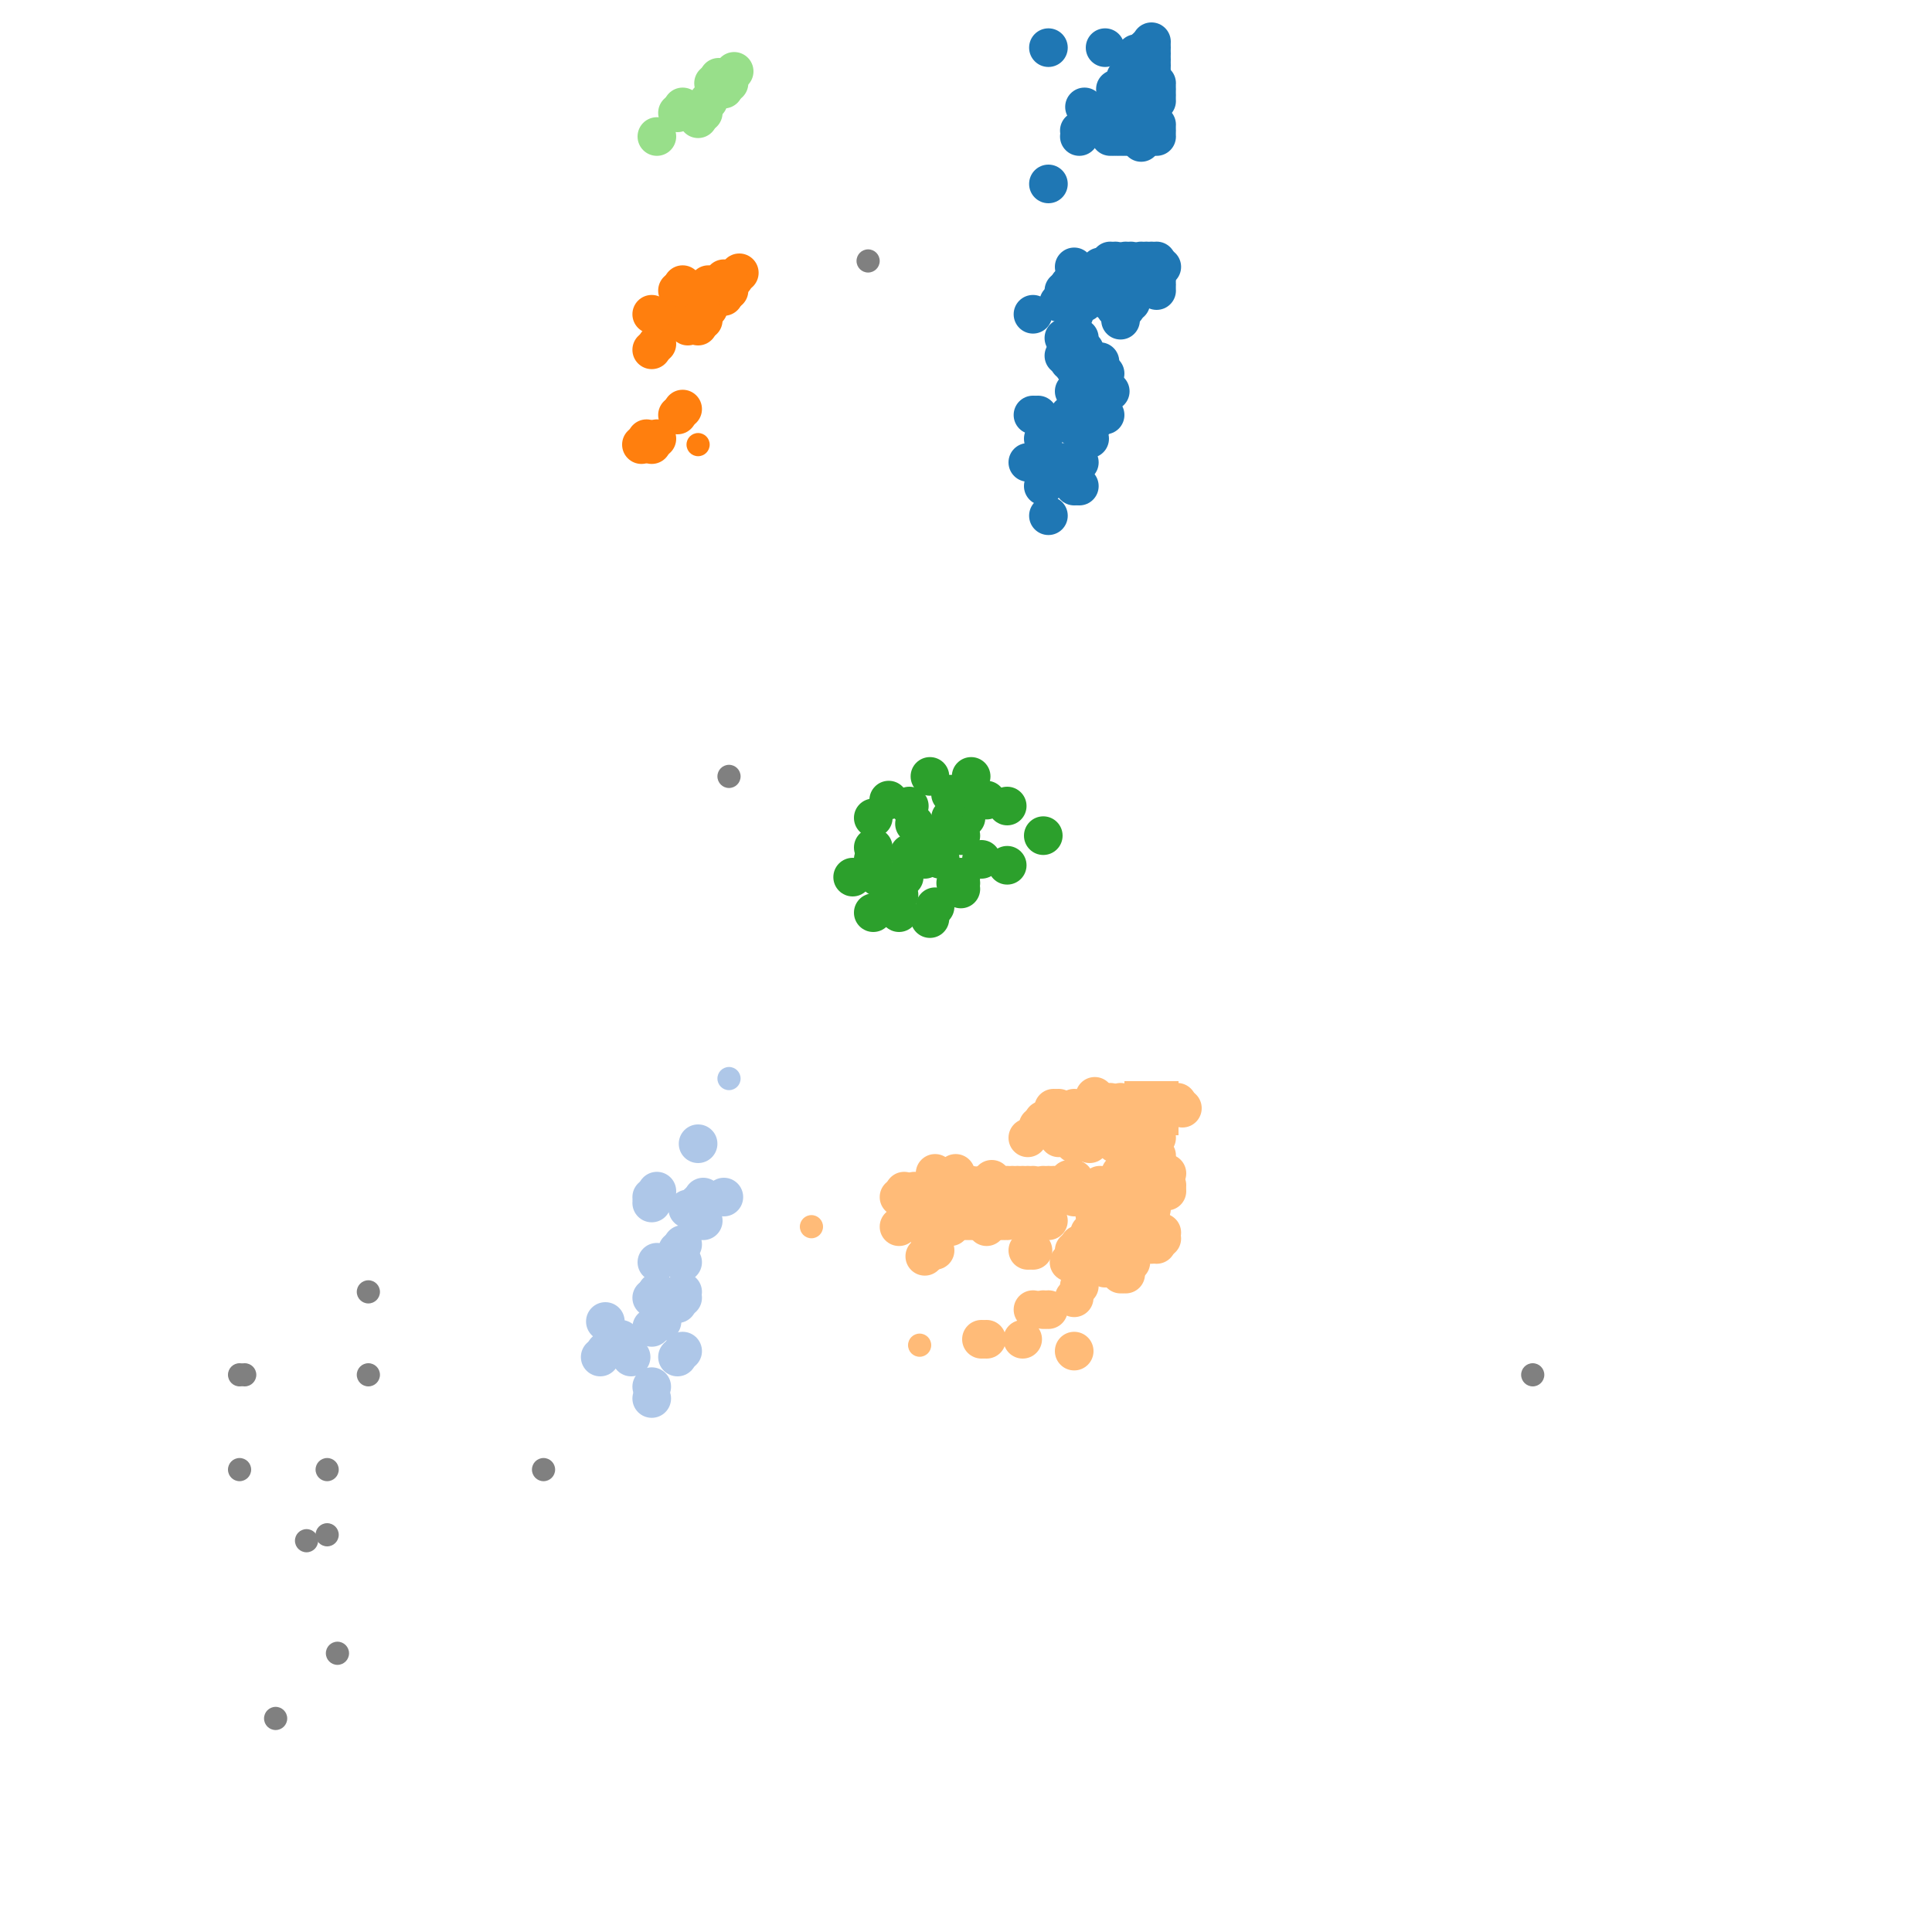 <?xml version="1.0" standalone="no"?><!DOCTYPE svg PUBLIC "-//W3C//DTD SVG 1.1//EN" "http://www.w3.org/Graphics/SVG/1.1/DTD/svg11.dtd"><svg width="500" height="500" id="draw_area" version="1.1" xmlns="http://www.w3.org/2000/svg" xmlns:xlink="http://www.w3.org/1999/xlink"><defs xmlns="http://www.w3.org/1999/xhtml"><style type="text/css"><![CDATA[.btn { -webkit-box-shadow: rgb(220, 236, 251) 0px 1px 0px 0px; border: 1px solid rgb(132, 187, 243); display: inline-block; margin-left: 15px; color: rgb(255, 255, 255); font-size: 15px; font-style: normal; height: 40px; line-height: 30px; width: 100px; text-decoration: none; text-align: center; font-family: "Open Sans", sans-serif; background-color: rgb(64, 160, 255); }.btn:hover { border: 1px solid rgb(132, 187, 243); background-color: rgb(41, 148, 255); }body { font-family: "Open Sans", sans-serif; font-size: 14px; }.slider .axis { -webkit-user-select: none; }.slider .axis .domain { fill: none; stroke: rgb(0, 0, 0); stroke-opacity: 0.3; stroke-width: 10px; stroke-linecap: round; }.slider .axis .halo { fill: none; stroke: rgb(221, 221, 221); stroke-width: 8px; stroke-linecap: round; }.slider .handle { fill: rgb(255, 255, 255); stroke: rgb(0, 0, 0); stroke-opacity: 0.5; stroke-width: 1.25px; pointer-events: none; }.slider { margin-left: 5%; }.axis path, .axis line { fill: none; stroke: rgb(0, 0, 0); shape-rendering: crispedges; }.core { stroke: rgb(0, 0, 0); stroke-width: 1.5px; }.reachable { stroke: rgb(0, 0, 0); stroke-width: 1.5px; opacity: 0.9; }.outlier { opacity: 0.75; }.tooltip { position: absolute; pointer-events: none; color: white; padding: 0.3% 0.5%; font-size: 12px; left: 0px; top: 0px; border-top-left-radius: 2px; border-top-right-radius: 2px; border-bottom-right-radius: 2px; border-bottom-left-radius: 2px; background: blue; }.legend rect { fill: rgb(255, 255, 255); stroke: rgb(0, 0, 0); opacity: 0.8; }table { text-align: center; }]]></style></defs><g transform="translate(50,20)"><rect width="400" height="460" style="fill: none; pointer-events: all;"></rect><g><circle cx="34.667" cy="360.333" r="3" class="outlier" style="fill: rgb(128, 128, 128);"></circle><circle cx="12" cy="360.333" r="3" class="outlier" style="fill: rgb(128, 128, 128);"></circle><circle cx="174.667" cy="47.533" r="3" class="outlier" style="fill: rgb(128, 128, 128);"></circle><circle cx="90.667" cy="360.333" r="3" class="outlier" style="fill: rgb(128, 128, 128);"></circle><circle cx="13.333" cy="335.8" r="3" class="outlier" style="fill: rgb(128, 128, 128);"></circle><circle cx="12" cy="335.8" r="3" class="outlier" style="fill: rgb(128, 128, 128);"></circle><circle cx="45.333" cy="314.333" r="3" class="outlier" style="fill: rgb(128, 128, 128);"></circle><circle cx="138.667" cy="180.933" r="3" class="outlier" style="fill: rgb(128, 128, 128);"></circle><circle cx="130.667" cy="-44.467" r="3" class="outlier" style="fill: rgb(128, 128, 128);"></circle><circle cx="34.667" cy="377.2" r="3" class="outlier" style="fill: rgb(128, 128, 128);"></circle><circle cx="37.333" cy="407.867" r="3" class="outlier" style="fill: rgb(128, 128, 128);"></circle><circle cx="21.333" cy="424.733" r="3" class="outlier" style="fill: rgb(128, 128, 128);"></circle><circle cx="29.333" cy="378.733" r="3" class="outlier" style="fill: rgb(128, 128, 128);"></circle><circle cx="346.667" cy="335.8" r="3" class="outlier" style="fill: rgb(128, 128, 128);"></circle><circle cx="45.333" cy="335.8" r="3" class="outlier" style="fill: rgb(128, 128, 128);"></circle><circle cx="138.667" cy="-53.667" r="3" class="outlier" style="fill: rgb(128, 128, 128);"></circle><rect x="128.5" y="57.833" width="7" height="7" style="fill: rgb(128, 128, 128);"></rect><rect x="136.5" y="48.633" width="7" height="7" style="fill: rgb(128, 128, 128);"></rect><rect x="244.5" y="-3.5" width="7" height="7" style="fill: rgb(128, 128, 128);"></rect><rect x="135.167" y="50.167" width="7" height="7" style="fill: rgb(128, 128, 128);"></rect><rect x="135.167" y="-3.5" width="7" height="7" style="fill: rgb(128, 128, 128);"></rect><rect x="244.5" y="1.1" width="7" height="7" style="fill: rgb(128, 128, 128);"></rect><rect x="128.5" y="4.167" width="7" height="7" style="fill: rgb(128, 128, 128);"></rect><rect x="121.833" y="327.7" width="7" height="7" style="fill: rgb(128, 128, 128);"></rect><rect x="123.167" y="326.167" width="7" height="7" style="fill: rgb(128, 128, 128);"></rect><rect x="244.5" y="263.3" width="7" height="7" style="fill: rgb(128, 128, 128);"></rect><circle r="5" cx="228" cy="81.267" class="core" style="fill: rgb(31, 119, 180);"></circle><circle r="5" cx="236" cy="76.667" class="core" style="fill: rgb(31, 119, 180);"></circle><circle r="5" cx="230.667" cy="56.733" class="core" style="fill: rgb(31, 119, 180);"></circle><circle r="5" cx="229.333" cy="67.467" class="core" style="fill: rgb(31, 119, 180);"></circle><circle r="5" cx="230.667" cy="70.533" class="core" style="fill: rgb(31, 119, 180);"></circle><circle r="5" cx="225.333" cy="67.467" class="core" style="fill: rgb(31, 119, 180);"></circle><circle r="5" cx="217.333" cy="87.4" class="core" style="fill: rgb(31, 119, 180);"></circle><circle r="5" cx="228" cy="70.533" class="core" style="fill: rgb(31, 119, 180);"></circle><circle r="5" cx="118.667" cy="341.933" class="core" style="fill: rgb(174, 199, 232);"></circle><circle r="5" cx="233.333" cy="73.6" class="core" style="fill: rgb(31, 119, 180);"></circle><circle r="5" cx="234.667" cy="73.6" class="core" style="fill: rgb(31, 119, 180);"></circle><circle r="5" cx="228" cy="90.467" class="core" style="fill: rgb(31, 119, 180);"></circle><circle r="5" cx="234.667" cy="81.267" class="core" style="fill: rgb(31, 119, 180);"></circle><circle r="5" cx="228" cy="58.267" class="core" style="fill: rgb(31, 119, 180);"></circle><circle r="5" cx="234.667" cy="76.667" class="core" style="fill: rgb(31, 119, 180);"></circle><circle r="5" cx="228" cy="75.133" class="core" style="fill: rgb(31, 119, 180);"></circle><circle r="5" cx="117.333" cy="93.533" class="core" style="fill: rgb(255, 127, 14);"></circle><circle r="5" cx="237.333" cy="81.267" class="core" style="fill: rgb(31, 119, 180);"></circle><circle r="5" cx="205.333" cy="326.6" class="core" style="fill: rgb(255, 187, 120);"></circle><circle r="5" cx="180" cy="187.067" class="core" style="fill: rgb(44, 160, 44);"></circle><circle r="5" cx="221.333" cy="318.933" class="core" style="fill: rgb(255, 187, 120);"></circle><circle r="5" cx="220" cy="318.933" class="core" style="fill: rgb(255, 187, 120);"></circle><circle r="5" cx="214.667" cy="326.6" class="core" style="fill: rgb(255, 187, 120);"></circle><circle r="5" cx="217.333" cy="318.933" class="core" style="fill: rgb(255, 187, 120);"></circle><circle r="5" cx="220" cy="93.533" class="core" style="fill: rgb(31, 119, 180);"></circle><circle r="5" cx="225.333" cy="72.067" class="core" style="fill: rgb(31, 119, 180);"></circle><circle r="5" cx="228" cy="105.8" class="core" style="fill: rgb(31, 119, 180);"></circle><circle r="5" cx="228" cy="329.667" class="core" style="fill: rgb(255, 187, 120);"></circle><circle r="5" cx="232" cy="93.533" class="core" style="fill: rgb(31, 119, 180);"></circle><circle r="5" cx="186.667" cy="193.2" class="core" style="fill: rgb(44, 160, 44);"></circle><circle r="5" cx="229.333" cy="99.667" class="core" style="fill: rgb(31, 119, 180);"></circle><circle r="5" cx="236" cy="87.4" class="core" style="fill: rgb(31, 119, 180);"></circle><circle r="5" cx="229.333" cy="85.867" class="core" style="fill: rgb(31, 119, 180);"></circle><circle r="5" cx="220" cy="105.8" class="core" style="fill: rgb(31, 119, 180);"></circle><circle r="5" cx="216" cy="99.667" class="core" style="fill: rgb(31, 119, 180);"></circle><circle r="5" cx="229.333" cy="303.6" class="core" style="fill: rgb(255, 187, 120);"></circle><circle r="5" cx="204" cy="326.6" class="core" style="fill: rgb(255, 187, 120);"></circle><circle r="5" cx="228" cy="101.2" class="core" style="fill: rgb(31, 119, 180);"></circle><circle r="5" cx="228" cy="73.6" class="core" style="fill: rgb(31, 119, 180);"></circle><circle r="5" cx="229.333" cy="70.533" class="core" style="fill: rgb(31, 119, 180);"></circle><circle r="5" cx="125.333" cy="87.4" class="core" style="fill: rgb(255, 127, 14);"></circle><circle r="5" cx="225.333" cy="99.667" class="core" style="fill: rgb(31, 119, 180);"></circle><circle r="5" cx="118.667" cy="323.533" class="core" style="fill: rgb(174, 199, 232);"></circle><circle r="5" cx="226.667" cy="87.4" class="core" style="fill: rgb(31, 119, 180);"></circle><circle r="5" cx="229.333" cy="73.6" class="core" style="fill: rgb(31, 119, 180);"></circle><circle r="5" cx="229.333" cy="90.467" class="core" style="fill: rgb(31, 119, 180);"></circle><circle r="5" cx="226.667" cy="73.6" class="core" style="fill: rgb(31, 119, 180);"></circle><circle r="5" cx="224" cy="58.267" class="core" style="fill: rgb(31, 119, 180);"></circle><circle r="5" cx="228" cy="61.333" class="core" style="fill: rgb(31, 119, 180);"></circle><circle r="5" cx="233.333" cy="81.267" class="core" style="fill: rgb(31, 119, 180);"></circle><circle r="5" cx="233.333" cy="88.933" class="core" style="fill: rgb(31, 119, 180);"></circle><circle r="5" cx="116" cy="95.067" class="core" style="fill: rgb(255, 127, 14);"></circle><circle r="5" cx="118.667" cy="95.067" class="core" style="fill: rgb(255, 127, 14);"></circle><circle r="5" cx="229.333" cy="105.8" class="core" style="fill: rgb(31, 119, 180);"></circle><circle r="5" cx="218.667" cy="87.4" class="core" style="fill: rgb(31, 119, 180);"></circle><circle r="5" cx="126.667" cy="85.867" class="core" style="fill: rgb(255, 127, 14);"></circle><circle r="5" cx="120" cy="93.533" class="core" style="fill: rgb(255, 127, 14);"></circle><circle r="5" cx="190.667" cy="180.933" class="core" style="fill: rgb(44, 160, 44);"></circle><circle r="5" cx="190.667" cy="292.867" class="core" style="fill: rgb(255, 187, 120);"></circle><circle r="5" cx="230.667" cy="58.267" class="core" style="fill: rgb(31, 119, 180);"></circle><circle r="5" cx="230.667" cy="7.667" class="core" style="fill: rgb(31, 119, 180);"></circle><circle r="5" cx="120" cy="15.333" class="core" style="fill: rgb(152, 223, 138);"></circle><circle r="5" cx="229.333" cy="312.8" class="core" style="fill: rgb(255, 187, 120);"></circle><circle r="5" cx="118.667" cy="70.533" class="core" style="fill: rgb(255, 127, 14);"></circle><circle r="5" cx="240" cy="309.733" class="core" style="fill: rgb(255, 187, 120);"></circle><circle r="5" cx="228" cy="49.067" class="core" style="fill: rgb(31, 119, 180);"></circle><circle r="5" cx="229.333" cy="13.8" class="core" style="fill: rgb(31, 119, 180);"></circle><circle r="5" cx="192" cy="303.6" class="core" style="fill: rgb(255, 187, 120);"></circle><circle r="5" cx="236" cy="53.667" class="core" style="fill: rgb(31, 119, 180);"></circle><circle r="5" cx="230.667" cy="305.133" class="core" style="fill: rgb(255, 187, 120);"></circle><circle r="5" cx="229.333" cy="302.067" class="core" style="fill: rgb(255, 187, 120);"></circle><circle r="5" cx="229.333" cy="15.333" class="core" style="fill: rgb(31, 119, 180);"></circle><circle r="5" cx="120" cy="69" class="core" style="fill: rgb(255, 127, 14);"></circle><circle r="5" cx="196" cy="297.467" class="core" style="fill: rgb(255, 187, 120);"></circle><circle r="5" cx="228" cy="303.6" class="core" style="fill: rgb(255, 187, 120);"></circle><circle r="5" cx="198.667" cy="289.8" class="core" style="fill: rgb(255, 187, 120);"></circle><circle r="5" cx="233.333" cy="50.6" class="core" style="fill: rgb(31, 119, 180);"></circle><circle r="5" cx="236" cy="297.467" class="core" style="fill: rgb(255, 187, 120);"></circle><circle r="5" cx="190.667" cy="217.733" class="core" style="fill: rgb(44, 160, 44);"></circle><circle r="5" cx="216" cy="289.8" class="core" style="fill: rgb(255, 187, 120);"></circle><circle r="5" cx="234.667" cy="50.6" class="core" style="fill: rgb(31, 119, 180);"></circle><circle r="5" cx="234.667" cy="49.067" class="core" style="fill: rgb(31, 119, 180);"></circle><circle r="5" cx="228" cy="289.8" class="core" style="fill: rgb(255, 187, 120);"></circle><circle r="5" cx="192" cy="214.667" class="core" style="fill: rgb(44, 160, 44);"></circle><circle r="5" cx="125.333" cy="62.867" class="core" style="fill: rgb(255, 127, 14);"></circle><circle r="5" cx="126.667" cy="7.667" class="core" style="fill: rgb(152, 223, 138);"></circle><circle r="5" cx="126.667" cy="61.333" class="core" style="fill: rgb(255, 127, 14);"></circle><circle r="5" cx="125.333" cy="9.2" class="core" style="fill: rgb(152, 223, 138);"></circle><circle r="5" cx="226.667" cy="306.667" class="core" style="fill: rgb(255, 187, 120);"></circle><circle r="5" cx="217.333" cy="61.333" class="core" style="fill: rgb(31, 119, 180);"></circle><circle r="5" cx="137.333" cy="289.8" class="core" style="fill: rgb(174, 199, 232);"></circle><circle r="5" cx="240" cy="6.133" class="core" style="fill: rgb(31, 119, 180);"></circle><circle r="5" cx="232" cy="299" class="core" style="fill: rgb(255, 187, 120);"></circle><circle r="5" cx="128" cy="64.4" class="core" style="fill: rgb(255, 127, 14);"></circle><circle r="5" cx="249.333" cy="3.067" class="core" style="fill: rgb(31, 119, 180);"></circle><circle r="5" cx="242.667" cy="288.267" class="core" style="fill: rgb(255, 187, 120);"></circle><circle r="5" cx="249.333" cy="12.267" class="core" style="fill: rgb(31, 119, 180);"></circle><circle r="5" cx="130.667" cy="10.733" class="core" style="fill: rgb(152, 223, 138);"></circle><circle r="5" cx="225.333" cy="55.2" class="core" style="fill: rgb(31, 119, 180);"></circle><circle r="5" cx="228" cy="55.2" class="core" style="fill: rgb(31, 119, 180);"></circle><circle r="5" cx="130.667" cy="292.867" class="core" style="fill: rgb(174, 199, 232);"></circle><circle r="5" cx="128" cy="292.867" class="core" style="fill: rgb(174, 199, 232);"></circle><circle r="5" cx="132" cy="9.2" class="core" style="fill: rgb(152, 223, 138);"></circle><circle r="5" cx="240" cy="62.867" class="core" style="fill: rgb(31, 119, 180);"></circle><circle r="5" cx="240" cy="4.6" class="core" style="fill: rgb(31, 119, 180);"></circle><circle r="5" cx="201.333" cy="288.267" class="core" style="fill: rgb(255, 187, 120);"></circle><circle r="5" cx="137.333" cy="3.067" class="core" style="fill: rgb(152, 223, 138);"></circle><circle r="5" cx="229.333" cy="305.133" class="core" style="fill: rgb(255, 187, 120);"></circle><circle r="5" cx="130.667" cy="64.4" class="core" style="fill: rgb(255, 127, 14);"></circle><circle r="5" cx="137.333" cy="56.733" class="core" style="fill: rgb(255, 127, 14);"></circle><circle r="5" cx="241.333" cy="283.667" class="core" style="fill: rgb(255, 187, 120);"></circle><circle r="5" cx="240" cy="283.667" class="core" style="fill: rgb(255, 187, 120);"></circle><circle r="5" cx="238.667" cy="288.267" class="core" style="fill: rgb(255, 187, 120);"></circle><circle r="5" cx="198.667" cy="210.067" class="core" style="fill: rgb(44, 160, 44);"></circle><circle r="5" cx="248" cy="295.933" class="core" style="fill: rgb(255, 187, 120);"></circle><circle r="5" cx="198.667" cy="208.533" class="core" style="fill: rgb(44, 160, 44);"></circle><circle r="5" cx="190.667" cy="300.533" class="core" style="fill: rgb(255, 187, 120);"></circle><circle r="5" cx="192" cy="299" class="core" style="fill: rgb(255, 187, 120);"></circle><circle r="5" cx="189.333" cy="305.133" class="core" style="fill: rgb(255, 187, 120);"></circle><circle r="5" cx="209.333" cy="295.933" class="core" style="fill: rgb(255, 187, 120);"></circle><circle r="5" cx="118.667" cy="291.333" class="core" style="fill: rgb(174, 199, 232);"></circle><circle r="5" cx="132" cy="62.867" class="core" style="fill: rgb(255, 127, 14);"></circle><circle r="5" cx="216" cy="303.6" class="core" style="fill: rgb(255, 187, 120);"></circle><circle r="5" cx="238.667" cy="3.067" class="core" style="fill: rgb(31, 119, 180);"></circle><circle r="5" cx="118.667" cy="315.867" class="core" style="fill: rgb(174, 199, 232);"></circle><circle r="5" cx="225.333" cy="268.333" class="core" style="fill: rgb(255, 187, 120);"></circle><circle r="5" cx="224" cy="274.467" class="core" style="fill: rgb(255, 187, 120);"></circle><circle r="5" cx="236" cy="49.067" class="core" style="fill: rgb(31, 119, 180);"></circle><circle r="5" cx="244" cy="294.4" class="core" style="fill: rgb(255, 187, 120);"></circle><circle r="5" cx="125.333" cy="55.2" class="core" style="fill: rgb(255, 127, 14);"></circle><circle r="5" cx="245.333" cy="7.667" class="core" style="fill: rgb(31, 119, 180);"></circle><circle r="5" cx="221.333" cy="295.933" class="core" style="fill: rgb(255, 187, 120);"></circle><circle r="5" cx="234.667" cy="295.933" class="core" style="fill: rgb(255, 187, 120);"></circle><circle r="5" cx="228" cy="315.867" class="core" style="fill: rgb(255, 187, 120);"></circle><circle r="5" cx="248" cy="268.333" class="core" style="fill: rgb(255, 187, 120);"></circle><circle r="5" cx="237.333" cy="13.8" class="core" style="fill: rgb(31, 119, 180);"></circle><circle r="5" cx="248" cy="12.267" class="core" style="fill: rgb(31, 119, 180);"></circle><circle r="5" cx="237.333" cy="268.333" class="core" style="fill: rgb(255, 187, 120);"></circle><circle r="5" cx="238.667" cy="9.2" class="core" style="fill: rgb(31, 119, 180);"></circle><circle r="5" cx="237.333" cy="274.467" class="core" style="fill: rgb(255, 187, 120);"></circle><circle r="5" cx="232" cy="276" class="core" style="fill: rgb(255, 187, 120);"></circle><circle r="5" cx="130.667" cy="291.333" class="core" style="fill: rgb(174, 199, 232);"></circle><circle r="5" cx="237.333" cy="9.2" class="core" style="fill: rgb(31, 119, 180);"></circle><circle r="5" cx="248" cy="292.867" class="core" style="fill: rgb(255, 187, 120);"></circle><circle r="5" cx="241.333" cy="274.467" class="core" style="fill: rgb(255, 187, 120);"></circle><circle r="5" cx="241.333" cy="300.533" class="core" style="fill: rgb(255, 187, 120);"></circle><circle r="5" cx="130.667" cy="295.933" class="core" style="fill: rgb(174, 199, 232);"></circle><circle r="5" cx="228" cy="53.667" class="core" style="fill: rgb(31, 119, 180);"></circle><circle r="5" cx="241.333" cy="4.6" class="core" style="fill: rgb(31, 119, 180);"></circle><circle r="5" cx="245.333" cy="9.2" class="core" style="fill: rgb(31, 119, 180);"></circle><circle r="5" cx="184" cy="295.933" class="core" style="fill: rgb(255, 187, 120);"></circle><circle r="5" cx="141.333" cy="50.6" class="core" style="fill: rgb(255, 127, 14);"></circle><circle r="5" cx="202.667" cy="288.267" class="core" style="fill: rgb(255, 187, 120);"></circle><circle r="5" cx="241.333" cy="266.8" class="core" style="fill: rgb(255, 187, 120);"></circle><circle r="5" cx="240" cy="308.2" class="core" style="fill: rgb(255, 187, 120);"></circle><circle r="5" cx="249.333" cy="1.533" class="core" style="fill: rgb(31, 119, 180);"></circle><circle r="5" cx="238.667" cy="7.667" class="core" style="fill: rgb(31, 119, 180);"></circle><circle r="5" cx="194.667" cy="295.933" class="core" style="fill: rgb(255, 187, 120);"></circle><circle r="5" cx="210.667" cy="288.267" class="core" style="fill: rgb(255, 187, 120);"></circle><circle r="5" cx="246.667" cy="302.067" class="core" style="fill: rgb(255, 187, 120);"></circle><circle r="5" cx="249.333" cy="302.067" class="core" style="fill: rgb(255, 187, 120);"></circle><circle r="5" cx="248" cy="302.067" class="core" style="fill: rgb(255, 187, 120);"></circle><circle r="5" cx="226.667" cy="274.467" class="core" style="fill: rgb(255, 187, 120);"></circle><circle r="5" cx="213.333" cy="286.733" class="core" style="fill: rgb(255, 187, 120);"></circle><circle r="5" cx="120" cy="314.333" class="core" style="fill: rgb(174, 199, 232);"></circle><circle r="5" cx="237.333" cy="58.267" class="core" style="fill: rgb(31, 119, 180);"></circle><circle r="5" cx="244" cy="52.133" class="core" style="fill: rgb(31, 119, 180);"></circle><circle r="5" cx="128" cy="55.2" class="core" style="fill: rgb(255, 127, 14);"></circle><circle r="5" cx="120" cy="322" class="core" style="fill: rgb(174, 199, 232);"></circle><circle r="5" cx="120" cy="288.267" class="core" style="fill: rgb(174, 199, 232);"></circle><circle r="5" cx="126.667" cy="314.333" class="core" style="fill: rgb(174, 199, 232);"></circle><circle r="5" cx="249.333" cy="55.2" class="core" style="fill: rgb(31, 119, 180);"></circle><circle r="5" cx="197.333" cy="208.533" class="core" style="fill: rgb(44, 160, 44);"></circle><circle r="5" cx="221.333" cy="-7.667" class="core" style="fill: rgb(31, 119, 180);"></circle><circle r="5" cx="221.333" cy="286.733" class="core" style="fill: rgb(255, 187, 120);"></circle><circle r="5" cx="234.667" cy="268.333" class="core" style="fill: rgb(255, 187, 120);"></circle><circle r="5" cx="189.333" cy="288.267" class="core" style="fill: rgb(255, 187, 120);"></circle><circle r="5" cx="197.333" cy="283.667" class="core" style="fill: rgb(255, 187, 120);"></circle><circle r="5" cx="192" cy="283.667" class="core" style="fill: rgb(255, 187, 120);"></circle><circle r="5" cx="192" cy="289.8" class="core" style="fill: rgb(255, 187, 120);"></circle><circle r="5" cx="182.667" cy="297.467" class="core" style="fill: rgb(255, 187, 120);"></circle><circle r="5" cx="184" cy="288.267" class="core" style="fill: rgb(255, 187, 120);"></circle><circle r="5" cx="244" cy="274.467" class="core" style="fill: rgb(255, 187, 120);"></circle><circle r="5" cx="244" cy="268.333" class="core" style="fill: rgb(255, 187, 120);"></circle><circle r="5" cx="221.333" cy="27.6" class="core" style="fill: rgb(31, 119, 180);"></circle><circle r="5" cx="233.333" cy="263.733" class="core" style="fill: rgb(255, 187, 120);"></circle><circle r="5" cx="221.333" cy="269.867" class="core" style="fill: rgb(255, 187, 120);"></circle><circle r="5" cx="220" cy="269.867" class="core" style="fill: rgb(255, 187, 120);"></circle><circle r="5" cx="228" cy="276" class="core" style="fill: rgb(255, 187, 120);"></circle><circle r="5" cx="205.333" cy="295.933" class="core" style="fill: rgb(255, 187, 120);"></circle><circle r="5" cx="238.667" cy="55.2" class="core" style="fill: rgb(31, 119, 180);"></circle><circle r="5" cx="133.333" cy="53.667" class="core" style="fill: rgb(255, 127, 14);"></circle><circle r="5" cx="246.667" cy="299" class="core" style="fill: rgb(255, 187, 120);"></circle><circle r="5" cx="196" cy="289.8" class="core" style="fill: rgb(255, 187, 120);"></circle><circle r="5" cx="237.333" cy="15.333" class="core" style="fill: rgb(31, 119, 180);"></circle><circle r="5" cx="137.333" cy="53.667" class="core" style="fill: rgb(255, 127, 14);"></circle><circle r="5" cx="222.667" cy="286.733" class="core" style="fill: rgb(255, 187, 120);"></circle><circle r="5" cx="241.333" cy="309.733" class="core" style="fill: rgb(255, 187, 120);"></circle><circle r="5" cx="238.667" cy="15.333" class="core" style="fill: rgb(31, 119, 180);"></circle><circle r="5" cx="240" cy="265.267" class="core" style="fill: rgb(255, 187, 120);"></circle><circle r="5" cx="237.333" cy="306.667" class="core" style="fill: rgb(255, 187, 120);"></circle><circle r="5" cx="250.667" cy="299" class="core" style="fill: rgb(255, 187, 120);"></circle><circle r="5" cx="234.667" cy="286.733" class="core" style="fill: rgb(255, 187, 120);"></circle><circle r="5" cx="238.667" cy="59.8" class="core" style="fill: rgb(31, 119, 180);"></circle><circle r="5" cx="242.667" cy="50.6" class="core" style="fill: rgb(31, 119, 180);"></circle><circle r="5" cx="248" cy="288.267" class="core" style="fill: rgb(255, 187, 120);"></circle><circle r="5" cx="240" cy="59.8" class="core" style="fill: rgb(31, 119, 180);"></circle><circle r="5" cx="225.333" cy="274.467" class="core" style="fill: rgb(255, 187, 120);"></circle><circle r="5" cx="250.667" cy="266.8" class="core" style="fill: rgb(255, 187, 120);"></circle><circle r="5" cx="249.333" cy="52.133" class="core" style="fill: rgb(31, 119, 180);"></circle><circle r="5" cx="249.333" cy="6.133" class="core" style="fill: rgb(31, 119, 180);"></circle><circle r="5" cx="197.333" cy="292.867" class="core" style="fill: rgb(255, 187, 120);"></circle><circle r="5" cx="246.667" cy="12.267" class="core" style="fill: rgb(31, 119, 180);"></circle><circle r="5" cx="254.667" cy="265.267" class="core" style="fill: rgb(255, 187, 120);"></circle><circle r="5" cx="196" cy="294.4" class="core" style="fill: rgb(255, 187, 120);"></circle><circle r="5" cx="236" cy="308.2" class="core" style="fill: rgb(255, 187, 120);"></circle><circle r="5" cx="241.333" cy="1.533" class="core" style="fill: rgb(31, 119, 180);"></circle><circle r="5" cx="209.333" cy="294.4" class="core" style="fill: rgb(255, 187, 120);"></circle><circle r="5" cx="237.333" cy="265.267" class="core" style="fill: rgb(255, 187, 120);"></circle><circle r="5" cx="234.667" cy="306.667" class="core" style="fill: rgb(255, 187, 120);"></circle><circle r="5" cx="241.333" cy="299" class="core" style="fill: rgb(255, 187, 120);"></circle><circle r="5" cx="240" cy="291.333" class="core" style="fill: rgb(255, 187, 120);"></circle><circle r="5" cx="238.667" cy="56.733" class="core" style="fill: rgb(31, 119, 180);"></circle><circle r="5" cx="241.333" cy="53.667" class="core" style="fill: rgb(31, 119, 180);"></circle><circle r="5" cx="182.667" cy="289.8" class="core" style="fill: rgb(255, 187, 120);"></circle><circle r="5" cx="246.667" cy="288.267" class="core" style="fill: rgb(255, 187, 120);"></circle><circle r="5" cx="252" cy="288.267" class="core" style="fill: rgb(255, 187, 120);"></circle><circle r="5" cx="244" cy="288.267" class="core" style="fill: rgb(255, 187, 120);"></circle><circle r="5" cx="241.333" cy="0" class="core" style="fill: rgb(31, 119, 180);"></circle><circle r="5" cx="212" cy="288.267" class="core" style="fill: rgb(255, 187, 120);"></circle><circle r="5" cx="220" cy="286.733" class="core" style="fill: rgb(255, 187, 120);"></circle><circle r="5" cx="236" cy="286.733" class="core" style="fill: rgb(255, 187, 120);"></circle><circle r="5" cx="238.667" cy="274.467" class="core" style="fill: rgb(255, 187, 120);"></circle><circle r="5" cx="190.667" cy="289.8" class="core" style="fill: rgb(255, 187, 120);"></circle><circle r="5" cx="118.667" cy="289.8" class="core" style="fill: rgb(174, 199, 232);"></circle><circle r="5" cx="197.333" cy="286.733" class="core" style="fill: rgb(255, 187, 120);"></circle><circle r="5" cx="237.333" cy="266.8" class="core" style="fill: rgb(255, 187, 120);"></circle><circle r="5" cx="214.667" cy="286.733" class="core" style="fill: rgb(255, 187, 120);"></circle><circle r="5" cx="242.667" cy="292.867" class="core" style="fill: rgb(255, 187, 120);"></circle><circle r="5" cx="222.667" cy="266.8" class="core" style="fill: rgb(255, 187, 120);"></circle><circle r="5" cx="249.333" cy="274.467" class="core" style="fill: rgb(255, 187, 120);"></circle><circle r="5" cx="241.333" cy="268.333" class="core" style="fill: rgb(255, 187, 120);"></circle><circle r="5" cx="245.333" cy="49.067" class="core" style="fill: rgb(31, 119, 180);"></circle><circle r="5" cx="256" cy="266.8" class="core" style="fill: rgb(255, 187, 120);"></circle><circle r="5" cx="221.333" cy="113.467" class="core" style="fill: rgb(31, 119, 180);"></circle><circle r="5" cx="242.667" cy="274.467" class="core" style="fill: rgb(255, 187, 120);"></circle><circle r="5" cx="236" cy="274.467" class="core" style="fill: rgb(255, 187, 120);"></circle><circle r="5" cx="228" cy="266.8" class="core" style="fill: rgb(255, 187, 120);"></circle><circle r="5" cx="240" cy="61.333" class="core" style="fill: rgb(31, 119, 180);"></circle><circle r="5" cx="233.333" cy="268.333" class="core" style="fill: rgb(255, 187, 120);"></circle><circle r="5" cx="242.667" cy="13.8" class="core" style="fill: rgb(31, 119, 180);"></circle><circle r="5" cx="240" cy="9.2" class="core" style="fill: rgb(31, 119, 180);"></circle><circle r="5" cx="240" cy="306.667" class="core" style="fill: rgb(255, 187, 120);"></circle><circle r="5" cx="240" cy="271.4" class="core" style="fill: rgb(255, 187, 120);"></circle><circle r="5" cx="205.333" cy="294.4" class="core" style="fill: rgb(255, 187, 120);"></circle><circle r="5" cx="113.333" cy="331.2" class="core" style="fill: rgb(174, 199, 232);"></circle><circle r="5" cx="126.667" cy="315.867" class="core" style="fill: rgb(174, 199, 232);"></circle><circle r="5" cx="125.333" cy="303.6" class="core" style="fill: rgb(174, 199, 232);"></circle><circle r="5" cx="130.667" cy="276" class="core" style="fill: rgb(174, 199, 232);"></circle><circle r="5" cx="217.333" cy="286.733" class="core" style="fill: rgb(255, 187, 120);"></circle><circle r="5" cx="208" cy="294.4" class="core" style="fill: rgb(255, 187, 120);"></circle><circle r="5" cx="242.667" cy="58.267" class="core" style="fill: rgb(31, 119, 180);"></circle><circle r="5" cx="205.333" cy="297.467" class="core" style="fill: rgb(255, 187, 120);"></circle><circle r="5" cx="244" cy="-6.133" class="core" style="fill: rgb(31, 119, 180);"></circle><circle r="5" cx="190.667" cy="297.467" class="core" style="fill: rgb(255, 187, 120);"></circle><circle r="5" cx="236" cy="-7.667" class="core" style="fill: rgb(31, 119, 180);"></circle><circle r="5" cx="136" cy="0" class="core" style="fill: rgb(152, 223, 138);"></circle><circle r="5" cx="118.667" cy="61.333" class="core" style="fill: rgb(255, 127, 14);"></circle><circle r="5" cx="238.667" cy="13.8" class="core" style="fill: rgb(31, 119, 180);"></circle><circle r="5" cx="242.667" cy="285.2" class="core" style="fill: rgb(255, 187, 120);"></circle><circle r="5" cx="241.333" cy="50.6" class="core" style="fill: rgb(31, 119, 180);"></circle><circle r="5" cx="202.667" cy="295.933" class="core" style="fill: rgb(255, 187, 120);"></circle><circle r="5" cx="130.667" cy="61.333" class="core" style="fill: rgb(255, 127, 14);"></circle><circle r="5" cx="242.667" cy="7.667" class="core" style="fill: rgb(31, 119, 180);"></circle><circle r="5" cx="237.333" cy="12.267" class="core" style="fill: rgb(31, 119, 180);"></circle><circle r="5" cx="246.667" cy="-3.067" class="core" style="fill: rgb(31, 119, 180);"></circle><circle r="5" cx="198.667" cy="191.667" class="core" style="fill: rgb(44, 160, 44);"></circle><circle r="5" cx="209.333" cy="286.733" class="core" style="fill: rgb(255, 187, 120);"></circle><circle r="5" cx="206.667" cy="294.4" class="core" style="fill: rgb(255, 187, 120);"></circle><circle r="5" cx="216" cy="294.4" class="core" style="fill: rgb(255, 187, 120);"></circle><circle r="5" cx="194.667" cy="286.733" class="core" style="fill: rgb(255, 187, 120);"></circle><circle r="5" cx="129.333" cy="61.333" class="core" style="fill: rgb(255, 127, 14);"></circle><circle r="5" cx="210.667" cy="286.733" class="core" style="fill: rgb(255, 187, 120);"></circle><circle r="5" cx="216" cy="274.467" class="core" style="fill: rgb(255, 187, 120);"></circle><circle r="5" cx="217.333" cy="303.6" class="core" style="fill: rgb(255, 187, 120);"></circle><circle r="5" cx="217.333" cy="294.4" class="core" style="fill: rgb(255, 187, 120);"></circle><circle r="5" cx="224" cy="269.867" class="core" style="fill: rgb(255, 187, 120);"></circle><circle r="5" cx="216" cy="286.733" class="core" style="fill: rgb(255, 187, 120);"></circle><circle r="5" cx="245.333" cy="-6.133" class="core" style="fill: rgb(31, 119, 180);"></circle><circle r="5" cx="134.667" cy="55.2" class="core" style="fill: rgb(255, 127, 14);"></circle><circle r="5" cx="249.333" cy="285.2" class="core" style="fill: rgb(255, 187, 120);"></circle><circle r="5" cx="134.667" cy="1.533" class="core" style="fill: rgb(152, 223, 138);"></circle><circle r="5" cx="245.333" cy="50.6" class="core" style="fill: rgb(31, 119, 180);"></circle><circle r="5" cx="246.667" cy="49.067" class="core" style="fill: rgb(31, 119, 180);"></circle><circle r="5" cx="245.333" cy="-4.6" class="core" style="fill: rgb(31, 119, 180);"></circle><circle r="5" cx="241.333" cy="306.667" class="core" style="fill: rgb(255, 187, 120);"></circle><circle r="5" cx="248" cy="50.6" class="core" style="fill: rgb(31, 119, 180);"></circle><circle r="5" cx="212" cy="294.4" class="core" style="fill: rgb(255, 187, 120);"></circle><circle r="5" cx="232" cy="266.8" class="core" style="fill: rgb(255, 187, 120);"></circle><circle r="5" cx="233.333" cy="294.4" class="core" style="fill: rgb(255, 187, 120);"></circle><circle r="5" cx="242.667" cy="265.267" class="core" style="fill: rgb(255, 187, 120);"></circle><circle r="5" cx="246.667" cy="283.667" class="core" style="fill: rgb(255, 187, 120);"></circle><circle r="5" cx="245.333" cy="6.133" class="core" style="fill: rgb(31, 119, 180);"></circle><circle r="5" cx="241.333" cy="295.933" class="core" style="fill: rgb(255, 187, 120);"></circle><circle r="5" cx="245.333" cy="288.267" class="core" style="fill: rgb(255, 187, 120);"></circle><circle r="5" cx="245.333" cy="47.533" class="core" style="fill: rgb(31, 119, 180);"></circle><circle r="5" cx="204" cy="286.733" class="core" style="fill: rgb(255, 187, 120);"></circle><circle r="5" cx="248" cy="283.667" class="core" style="fill: rgb(255, 187, 120);"></circle><circle r="5" cx="248" cy="10.733" class="core" style="fill: rgb(31, 119, 180);"></circle><circle r="5" cx="170.667" cy="207" class="core" style="fill: rgb(44, 160, 44);"></circle><circle r="5" cx="220" cy="295.933" class="core" style="fill: rgb(255, 187, 120);"></circle><circle r="5" cx="228" cy="285.2" class="core" style="fill: rgb(255, 187, 120);"></circle><circle r="5" cx="241.333" cy="9.2" class="core" style="fill: rgb(31, 119, 180);"></circle><circle r="5" cx="250.667" cy="268.333" class="core" style="fill: rgb(255, 187, 120);"></circle><circle r="5" cx="241.333" cy="59.8" class="core" style="fill: rgb(31, 119, 180);"></circle><circle r="5" cx="182.667" cy="216.2" class="core" style="fill: rgb(44, 160, 44);"></circle><circle r="5" cx="213.333" cy="294.4" class="core" style="fill: rgb(255, 187, 120);"></circle><circle r="5" cx="204" cy="288.267" class="core" style="fill: rgb(255, 187, 120);"></circle><circle r="5" cx="246.667" cy="52.133" class="core" style="fill: rgb(31, 119, 180);"></circle><circle r="5" cx="232" cy="274.467" class="core" style="fill: rgb(255, 187, 120);"></circle><circle r="5" cx="120" cy="289.8" class="core" style="fill: rgb(174, 199, 232);"></circle><circle r="5" cx="245.333" cy="268.333" class="core" style="fill: rgb(255, 187, 120);"></circle><circle r="5" cx="236" cy="266.8" class="core" style="fill: rgb(255, 187, 120);"></circle><circle r="5" cx="234.667" cy="266.8" class="core" style="fill: rgb(255, 187, 120);"></circle><circle r="5" cx="237.333" cy="294.4" class="core" style="fill: rgb(255, 187, 120);"></circle><circle r="5" cx="241.333" cy="286.733" class="core" style="fill: rgb(255, 187, 120);"></circle><circle r="5" cx="201.333" cy="286.733" class="core" style="fill: rgb(255, 187, 120);"></circle><circle r="5" cx="240" cy="12.267" class="core" style="fill: rgb(31, 119, 180);"></circle><circle r="5" cx="237.333" cy="47.533" class="core" style="fill: rgb(31, 119, 180);"></circle><circle r="5" cx="248" cy="6.133" class="core" style="fill: rgb(31, 119, 180);"></circle><circle r="5" cx="200" cy="286.733" class="core" style="fill: rgb(255, 187, 120);"></circle><circle r="5" cx="176" cy="202.4" class="core" style="fill: rgb(44, 160, 44);"></circle><circle r="5" cx="184" cy="207" class="core" style="fill: rgb(44, 160, 44);"></circle><circle r="5" cx="185.333" cy="188.6" class="core" style="fill: rgb(44, 160, 44);"></circle><circle r="5" cx="193.333" cy="202.4" class="core" style="fill: rgb(44, 160, 44);"></circle><circle r="5" cx="246.667" cy="285.2" class="core" style="fill: rgb(255, 187, 120);"></circle><circle r="5" cx="233.333" cy="274.467" class="core" style="fill: rgb(255, 187, 120);"></circle><circle r="5" cx="237.333" cy="49.067" class="core" style="fill: rgb(31, 119, 180);"></circle><circle r="5" cx="238.667" cy="49.067" class="core" style="fill: rgb(31, 119, 180);"></circle><circle r="5" cx="126.667" cy="53.667" class="core" style="fill: rgb(255, 127, 14);"></circle><circle r="5" cx="242.667" cy="294.4" class="core" style="fill: rgb(255, 187, 120);"></circle><circle r="5" cx="232" cy="288.267" class="core" style="fill: rgb(255, 187, 120);"></circle><circle r="5" cx="138.667" cy="1.533" class="core" style="fill: rgb(152, 223, 138);"></circle><circle r="5" cx="246.667" cy="9.2" class="core" style="fill: rgb(31, 119, 180);"></circle><circle r="5" cx="238.667" cy="295.933" class="core" style="fill: rgb(255, 187, 120);"></circle><circle r="5" cx="242.667" cy="306.667" class="core" style="fill: rgb(255, 187, 120);"></circle><circle r="5" cx="240" cy="295.933" class="core" style="fill: rgb(255, 187, 120);"></circle><circle r="5" cx="137.333" cy="52.133" class="core" style="fill: rgb(255, 127, 14);"></circle><circle r="5" cx="245.333" cy="286.733" class="core" style="fill: rgb(255, 187, 120);"></circle><circle r="5" cx="238.667" cy="52.133" class="core" style="fill: rgb(31, 119, 180);"></circle><circle r="5" cx="132" cy="295.933" class="core" style="fill: rgb(174, 199, 232);"></circle><circle r="5" cx="244" cy="285.2" class="core" style="fill: rgb(255, 187, 120);"></circle><circle r="5" cx="208" cy="288.267" class="core" style="fill: rgb(255, 187, 120);"></circle><circle r="5" cx="241.333" cy="56.733" class="core" style="fill: rgb(31, 119, 180);"></circle><circle r="5" cx="228" cy="269.867" class="core" style="fill: rgb(255, 187, 120);"></circle><circle r="5" cx="237.333" cy="295.933" class="core" style="fill: rgb(255, 187, 120);"></circle><circle r="5" cx="246.667" cy="7.667" class="core" style="fill: rgb(31, 119, 180);"></circle><circle r="5" cx="244" cy="53.667" class="core" style="fill: rgb(31, 119, 180);"></circle><circle r="5" cx="240" cy="56.733" class="core" style="fill: rgb(31, 119, 180);"></circle><circle r="5" cx="242.667" cy="269.867" class="core" style="fill: rgb(255, 187, 120);"></circle><circle r="5" cx="238.667" cy="276" class="core" style="fill: rgb(255, 187, 120);"></circle><circle r="5" cx="246.667" cy="0" class="core" style="fill: rgb(31, 119, 180);"></circle><circle r="5" cx="121.333" cy="322" class="core" style="fill: rgb(174, 199, 232);"></circle><circle r="5" cx="237.333" cy="50.6" class="core" style="fill: rgb(31, 119, 180);"></circle><circle r="5" cx="246.667" cy="3.067" class="core" style="fill: rgb(31, 119, 180);"></circle><circle r="5" cx="236" cy="306.667" class="core" style="fill: rgb(255, 187, 120);"></circle><circle r="5" cx="241.333" cy="12.267" class="core" style="fill: rgb(31, 119, 180);"></circle><circle r="5" cx="244" cy="15.333" class="core" style="fill: rgb(31, 119, 180);"></circle><circle r="5" cx="214.667" cy="295.933" class="core" style="fill: rgb(255, 187, 120);"></circle><circle r="5" cx="238.667" cy="12.267" class="core" style="fill: rgb(31, 119, 180);"></circle><circle r="5" cx="244" cy="269.867" class="core" style="fill: rgb(255, 187, 120);"></circle><circle r="5" cx="238.667" cy="50.6" class="core" style="fill: rgb(31, 119, 180);"></circle><circle r="5" cx="200" cy="294.4" class="core" style="fill: rgb(255, 187, 120);"></circle><circle r="5" cx="209.333" cy="288.267" class="core" style="fill: rgb(255, 187, 120);"></circle><circle r="5" cx="244" cy="272.933" class="core" style="fill: rgb(255, 187, 120);"></circle><circle r="5" cx="249.333" cy="4.6" class="core" style="fill: rgb(31, 119, 180);"></circle><circle r="5" cx="250.667" cy="49.067" class="core" style="fill: rgb(31, 119, 180);"></circle><circle r="5" cx="136" cy="53.667" class="core" style="fill: rgb(255, 127, 14);"></circle><circle r="5" cx="238.667" cy="292.867" class="core" style="fill: rgb(255, 187, 120);"></circle><circle r="5" cx="240" cy="53.667" class="core" style="fill: rgb(31, 119, 180);"></circle><circle r="5" cx="130.667" cy="9.2" class="core" style="fill: rgb(152, 223, 138);"></circle><circle r="5" cx="249.333" cy="286.733" class="core" style="fill: rgb(255, 187, 120);"></circle><circle r="5" cx="240" cy="292.867" class="core" style="fill: rgb(255, 187, 120);"></circle><circle r="5" cx="248" cy="9.2" class="core" style="fill: rgb(31, 119, 180);"></circle><circle r="5" cx="245.333" cy="285.2" class="core" style="fill: rgb(255, 187, 120);"></circle><circle r="5" cx="198.667" cy="193.2" class="core" style="fill: rgb(44, 160, 44);"></circle><circle r="5" cx="248" cy="47.533" class="core" style="fill: rgb(31, 119, 180);"></circle><circle r="5" cx="246.667" cy="-7.667" class="core" style="fill: rgb(31, 119, 180);"></circle><circle r="5" cx="228" cy="274.467" class="core" style="fill: rgb(255, 187, 120);"></circle><circle r="5" cx="240" cy="15.333" class="core" style="fill: rgb(31, 119, 180);"></circle><circle r="5" cx="246.667" cy="-6.133" class="core" style="fill: rgb(31, 119, 180);"></circle><circle r="5" cx="246.667" cy="268.333" class="core" style="fill: rgb(255, 187, 120);"></circle><circle r="5" cx="241.333" cy="7.667" class="core" style="fill: rgb(31, 119, 180);"></circle><circle r="5" cx="238.667" cy="294.4" class="core" style="fill: rgb(255, 187, 120);"></circle><circle r="5" cx="242.667" cy="55.2" class="core" style="fill: rgb(31, 119, 180);"></circle><circle r="5" cx="133.333" cy="6.133" class="core" style="fill: rgb(152, 223, 138);"></circle><circle r="5" cx="226.667" cy="285.2" class="core" style="fill: rgb(255, 187, 120);"></circle><circle r="5" cx="241.333" cy="15.333" class="core" style="fill: rgb(31, 119, 180);"></circle><circle r="5" cx="120" cy="306.667" class="core" style="fill: rgb(174, 199, 232);"></circle><circle r="5" cx="249.333" cy="279.067" class="core" style="fill: rgb(255, 187, 120);"></circle><circle r="5" cx="242.667" cy="15.333" class="core" style="fill: rgb(31, 119, 180);"></circle><circle r="5" cx="248" cy="49.067" class="core" style="fill: rgb(31, 119, 180);"></circle><circle r="5" cx="226.667" cy="53.667" class="core" style="fill: rgb(31, 119, 180);"></circle><circle r="5" cx="201.333" cy="295.933" class="core" style="fill: rgb(255, 187, 120);"></circle><circle r="5" cx="241.333" cy="285.2" class="core" style="fill: rgb(255, 187, 120);"></circle><circle r="5" cx="208" cy="286.733" class="core" style="fill: rgb(255, 187, 120);"></circle><circle r="5" cx="241.333" cy="10.733" class="core" style="fill: rgb(31, 119, 180);"></circle><circle r="5" cx="106.667" cy="329.667" class="core" style="fill: rgb(174, 199, 232);"></circle><circle r="5" cx="108" cy="328.133" class="core" style="fill: rgb(174, 199, 232);"></circle><circle r="5" cx="106.667" cy="322" class="core" style="fill: rgb(174, 199, 232);"></circle><circle r="5" cx="110.667" cy="326.6" class="core" style="fill: rgb(174, 199, 232);"></circle><circle r="5" cx="105.333" cy="331.2" class="core" style="fill: rgb(174, 199, 232);"></circle><circle r="5" cx="246.667" cy="4.6" class="core" style="fill: rgb(31, 119, 180);"></circle><circle r="5" cx="241.333" cy="13.8" class="core" style="fill: rgb(31, 119, 180);"></circle><circle r="5" cx="245.333" cy="4.6" class="core" style="fill: rgb(31, 119, 180);"></circle><circle r="5" cx="212" cy="286.733" class="core" style="fill: rgb(255, 187, 120);"></circle><circle r="5" cx="206.667" cy="295.933" class="core" style="fill: rgb(255, 187, 120);"></circle><circle r="5" cx="246.667" cy="286.733" class="core" style="fill: rgb(255, 187, 120);"></circle><circle r="5" cx="242.667" cy="49.067" class="core" style="fill: rgb(31, 119, 180);"></circle><circle r="5" cx="130.667" cy="62.867" class="core" style="fill: rgb(255, 127, 14);"></circle><circle r="5" cx="200" cy="295.933" class="core" style="fill: rgb(255, 187, 120);"></circle><circle r="5" cx="241.333" cy="294.4" class="core" style="fill: rgb(255, 187, 120);"></circle><circle r="5" cx="226.667" cy="286.733" class="core" style="fill: rgb(255, 187, 120);"></circle><circle r="5" cx="126.667" cy="302.067" class="core" style="fill: rgb(174, 199, 232);"></circle><circle r="5" cx="218.667" cy="271.4" class="core" style="fill: rgb(255, 187, 120);"></circle><circle r="5" cx="242.667" cy="12.267" class="core" style="fill: rgb(31, 119, 180);"></circle><circle r="5" cx="229.333" cy="274.467" class="core" style="fill: rgb(255, 187, 120);"></circle><circle r="5" cx="249.333" cy="268.333" class="core" style="fill: rgb(255, 187, 120);"></circle><circle r="5" cx="245.333" cy="53.667" class="core" style="fill: rgb(31, 119, 180);"></circle><circle r="5" cx="245.333" cy="16.867" class="core" style="fill: rgb(31, 119, 180);"></circle><circle r="5" cx="249.333" cy="49.067" class="core" style="fill: rgb(31, 119, 180);"></circle><circle r="5" cx="249.333" cy="13.8" class="core" style="fill: rgb(31, 119, 180);"></circle><circle r="5" cx="248" cy="-9.2" class="core" style="fill: rgb(31, 119, 180);"></circle><circle r="5" cx="238.667" cy="47.533" class="core" style="fill: rgb(31, 119, 180);"></circle><circle r="5" cx="240" cy="274.467" class="core" style="fill: rgb(255, 187, 120);"></circle><circle r="5" cx="234.667" cy="274.467" class="core" style="fill: rgb(255, 187, 120);"></circle><circle r="5" cx="248" cy="-6.133" class="core" style="fill: rgb(31, 119, 180);"></circle><circle r="5" cx="236" cy="294.4" class="core" style="fill: rgb(255, 187, 120);"></circle><circle r="5" cx="248" cy="13.8" class="core" style="fill: rgb(31, 119, 180);"></circle><circle r="5" cx="248" cy="-4.6" class="core" style="fill: rgb(31, 119, 180);"></circle><circle r="5" cx="240" cy="7.667" class="core" style="fill: rgb(31, 119, 180);"></circle><circle r="5" cx="246.667" cy="15.333" class="core" style="fill: rgb(31, 119, 180);"></circle><circle r="5" cx="248" cy="53.667" class="core" style="fill: rgb(31, 119, 180);"></circle><circle r="5" cx="246.667" cy="50.6" class="core" style="fill: rgb(31, 119, 180);"></circle><circle r="5" cx="252" cy="283.667" class="core" style="fill: rgb(255, 187, 120);"></circle><circle r="5" cx="245.333" cy="283.667" class="core" style="fill: rgb(255, 187, 120);"></circle><circle r="5" cx="240" cy="289.8" class="core" style="fill: rgb(255, 187, 120);"></circle><circle r="5" cx="245.333" cy="12.267" class="core" style="fill: rgb(31, 119, 180);"></circle><circle r="5" cx="208" cy="295.933" class="core" style="fill: rgb(255, 187, 120);"></circle><circle r="5" cx="249.333" cy="283.667" class="core" style="fill: rgb(255, 187, 120);"></circle><circle r="5" cx="237.333" cy="292.867" class="core" style="fill: rgb(255, 187, 120);"></circle><circle r="5" cx="176" cy="199.333" class="core" style="fill: rgb(44, 160, 44);"></circle><circle r="5" cx="205.333" cy="187.067" class="core" style="fill: rgb(44, 160, 44);"></circle><circle r="5" cx="196" cy="194.733" class="core" style="fill: rgb(44, 160, 44);"></circle><circle r="5" cx="248" cy="-3.067" class="core" style="fill: rgb(31, 119, 180);"></circle><circle r="5" cx="246.667" cy="1.533" class="core" style="fill: rgb(31, 119, 180);"></circle><circle r="5" cx="137.333" cy="1.533" class="core" style="fill: rgb(152, 223, 138);"></circle><circle r="5" cx="240" cy="294.4" class="core" style="fill: rgb(255, 187, 120);"></circle><circle r="5" cx="252" cy="286.733" class="core" style="fill: rgb(255, 187, 120);"></circle><circle r="5" cx="245.333" cy="291.333" class="core" style="fill: rgb(255, 187, 120);"></circle><circle r="5" cx="246.667" cy="47.533" class="core" style="fill: rgb(31, 119, 180);"></circle><circle r="5" cx="189.333" cy="202.4" class="core" style="fill: rgb(44, 160, 44);"></circle><circle r="5" cx="220" cy="196.267" class="core" style="fill: rgb(44, 160, 44);"></circle><circle r="5" cx="210.667" cy="188.6" class="core" style="fill: rgb(44, 160, 44);"></circle><circle r="5" cx="196" cy="191.667" class="core" style="fill: rgb(44, 160, 44);"></circle><circle r="5" cx="242.667" cy="47.533" class="core" style="fill: rgb(31, 119, 180);"></circle><circle r="5" cx="240" cy="52.133" class="core" style="fill: rgb(31, 119, 180);"></circle><circle r="5" cx="238.667" cy="266.8" class="core" style="fill: rgb(255, 187, 120);"></circle><circle r="5" cx="248" cy="3.067" class="core" style="fill: rgb(31, 119, 180);"></circle><circle r="5" cx="244" cy="266.8" class="core" style="fill: rgb(255, 187, 120);"></circle><circle r="5" cx="249.333" cy="265.267" class="core" style="fill: rgb(255, 187, 120);"></circle><circle r="5" cx="250.667" cy="300.533" class="core" style="fill: rgb(255, 187, 120);"></circle><circle r="5" cx="245.333" cy="266.8" class="core" style="fill: rgb(255, 187, 120);"></circle><circle r="5" cx="176" cy="216.2" class="core" style="fill: rgb(44, 160, 44);"></circle><circle r="5" cx="193.333" cy="196.267" class="core" style="fill: rgb(44, 160, 44);"></circle><circle r="5" cx="201.333" cy="180.933" class="core" style="fill: rgb(44, 160, 44);"></circle><circle r="5" cx="200" cy="191.667" class="core" style="fill: rgb(44, 160, 44);"></circle><circle r="5" cx="246.667" cy="266.8" class="core" style="fill: rgb(255, 187, 120);"></circle><circle r="5" cx="240" cy="266.8" class="core" style="fill: rgb(255, 187, 120);"></circle><circle r="5" cx="242.667" cy="291.333" class="core" style="fill: rgb(255, 187, 120);"></circle><circle r="5" cx="241.333" cy="291.333" class="core" style="fill: rgb(255, 187, 120);"></circle><circle r="5" cx="249.333" cy="282.133" class="core" style="fill: rgb(255, 187, 120);"></circle><circle r="5" cx="210.667" cy="295.933" class="core" style="fill: rgb(255, 187, 120);"></circle><circle r="5" cx="249.333" cy="47.533" class="core" style="fill: rgb(31, 119, 180);"></circle><circle r="5" cx="249.333" cy="266.8" class="core" style="fill: rgb(255, 187, 120);"></circle><circle r="5" cx="198.667" cy="207" class="core" style="fill: rgb(44, 160, 44);"></circle><circle r="5" cx="248" cy="286.733" class="core" style="fill: rgb(255, 187, 120);"></circle><circle r="5" cx="132" cy="289.8" class="core" style="fill: rgb(174, 199, 232);"></circle><circle r="5" cx="196" cy="185.533" class="core" style="fill: rgb(44, 160, 44);"></circle><circle r="5" cx="224" cy="266.8" class="core" style="fill: rgb(255, 187, 120);"></circle><circle r="5" cx="246.667" cy="13.8" class="core" style="fill: rgb(31, 119, 180);"></circle><circle r="5" cx="240" cy="49.067" class="core" style="fill: rgb(31, 119, 180);"></circle><circle r="5" cx="241.333" cy="289.8" class="core" style="fill: rgb(255, 187, 120);"></circle><circle r="5" cx="249.333" cy="53.667" class="core" style="fill: rgb(31, 119, 180);"></circle><circle r="5" cx="125.333" cy="317.4" class="core" style="fill: rgb(174, 199, 232);"></circle><circle r="5" cx="126.667" cy="306.667" class="core" style="fill: rgb(174, 199, 232);"></circle><circle r="5" cx="248" cy="15.333" class="core" style="fill: rgb(31, 119, 180);"></circle><circle r="5" cx="176" cy="191.667" class="core" style="fill: rgb(44, 160, 44);"></circle><circle r="5" cx="177.333" cy="207" class="core" style="fill: rgb(44, 160, 44);"></circle><circle r="5" cx="182.667" cy="211.6" class="core" style="fill: rgb(44, 160, 44);"></circle><circle r="5" cx="240" cy="50.6" class="core" style="fill: rgb(31, 119, 180);"></circle><circle r="5" cx="246.667" cy="300.533" class="core" style="fill: rgb(255, 187, 120);"></circle><circle r="5" cx="248" cy="285.2" class="core" style="fill: rgb(255, 187, 120);"></circle><circle r="5" cx="236" cy="292.867" class="core" style="fill: rgb(255, 187, 120);"></circle><circle r="5" cx="246.667" cy="-4.6" class="core" style="fill: rgb(31, 119, 180);"></circle><circle r="5" cx="205.333" cy="286.733" class="core" style="fill: rgb(255, 187, 120);"></circle><circle r="5" cx="241.333" cy="47.533" class="core" style="fill: rgb(31, 119, 180);"></circle><circle r="5" cx="241.333" cy="49.067" class="core" style="fill: rgb(31, 119, 180);"></circle><circle r="5" cx="233.333" cy="266.8" class="core" style="fill: rgb(255, 187, 120);"></circle><circle r="5" cx="210.667" cy="294.4" class="core" style="fill: rgb(255, 187, 120);"></circle><circle r="5" cx="249.333" cy="15.333" class="core" style="fill: rgb(31, 119, 180);"></circle><circle r="5" cx="138.667" cy="55.2" class="core" style="fill: rgb(255, 127, 14);"></circle><circle r="5" cx="186.667" cy="288.267" class="core" style="fill: rgb(255, 187, 120);"></circle><circle r="5" cx="242.667" cy="276" class="core" style="fill: rgb(255, 187, 120);"></circle><circle r="5" cx="198.667" cy="196.267" class="core" style="fill: rgb(44, 160, 44);"></circle><circle r="5" cx="204" cy="202.4" class="core" style="fill: rgb(44, 160, 44);"></circle><circle r="5" cx="210.667" cy="203.933" class="core" style="fill: rgb(44, 160, 44);"></circle><circle r="5" cx="206.667" cy="285.2" class="core" style="fill: rgb(255, 187, 120);"></circle><circle r="5" cx="241.333" cy="292.867" class="core" style="fill: rgb(255, 187, 120);"></circle><circle r="5" cx="248" cy="-1.533" class="core" style="fill: rgb(31, 119, 180);"></circle><circle r="5" cx="133.333" cy="59.8" class="core" style="fill: rgb(255, 127, 14);"></circle><circle r="5" cx="248" cy="-7.667" class="core" style="fill: rgb(31, 119, 180);"></circle><circle r="5" cx="245.333" cy="1.533" class="core" style="fill: rgb(31, 119, 180);"></circle><circle r="5" cx="240" cy="13.8" class="core" style="fill: rgb(31, 119, 180);"></circle><circle r="5" cx="248" cy="1.533" class="core" style="fill: rgb(31, 119, 180);"></circle><circle r="5" cx="244" cy="286.733" class="core" style="fill: rgb(255, 187, 120);"></circle><circle r="5" cx="244" cy="12.267" class="core" style="fill: rgb(31, 119, 180);"></circle><circle r="5" cx="244" cy="10.733" class="core" style="fill: rgb(31, 119, 180);"></circle><circle r="5" cx="118.667" cy="338.867" class="core" style="fill: rgb(174, 199, 232);"></circle><circle r="5" cx="137.333" cy="55.2" class="core" style="fill: rgb(255, 127, 14);"></circle><circle r="5" cx="248" cy="282.133" class="core" style="fill: rgb(255, 187, 120);"></circle><circle r="5" cx="185.333" cy="200.867" class="core" style="fill: rgb(44, 160, 44);"></circle><circle r="5" cx="248" cy="52.133" class="core" style="fill: rgb(31, 119, 180);"></circle><circle r="5" cx="246.667" cy="6.133" class="core" style="fill: rgb(31, 119, 180);"></circle><circle r="5" cx="140" cy="-1.533" class="core" style="fill: rgb(152, 223, 138);"></circle><circle r="5" cx="132" cy="61.333" class="core" style="fill: rgb(255, 127, 14);"></circle><circle r="5" cx="140" cy="52.133" class="core" style="fill: rgb(255, 127, 14);"></circle><circle r="5" cx="248" cy="0" class="core" style="fill: rgb(31, 119, 180);"></circle><circle r="5" cx="138.667" cy="53.667" class="core" style="fill: rgb(255, 127, 14);"></circle><circle r="5" cx="138.667" cy="0" class="core" style="fill: rgb(152, 223, 138);"></circle><circle r="5" cx="248" cy="4.6" class="core" style="fill: rgb(31, 119, 180);"></circle><circle r="5" cx="132" cy="7.667" class="core" style="fill: rgb(152, 223, 138);"></circle><circle r="5" cx="125.333" cy="331.2" class="core" style="fill: rgb(174, 199, 232);"></circle><circle r="5" cx="126.667" cy="329.667" class="core" style="fill: rgb(174, 199, 232);"></circle><circle r="5" cx="248" cy="266.8" class="core" style="fill: rgb(255, 187, 120);"></circle><circle r="3" cx="188" cy="328.133" class="reachable" style="fill: rgb(255, 187, 120);"></circle><circle r="3" cx="130.667" cy="95.067" class="reachable" style="fill: rgb(255, 127, 14);"></circle><circle r="3" cx="138.667" cy="259.133" class="reachable" style="fill: rgb(174, 199, 232);"></circle><circle r="3" cx="160" cy="297.467" class="reachable" style="fill: rgb(255, 187, 120);"></circle><rect x="241" y="259.8" width="14" height="14" class="core" style="fill: rgb(255, 187, 120);"></rect></g></g></svg>